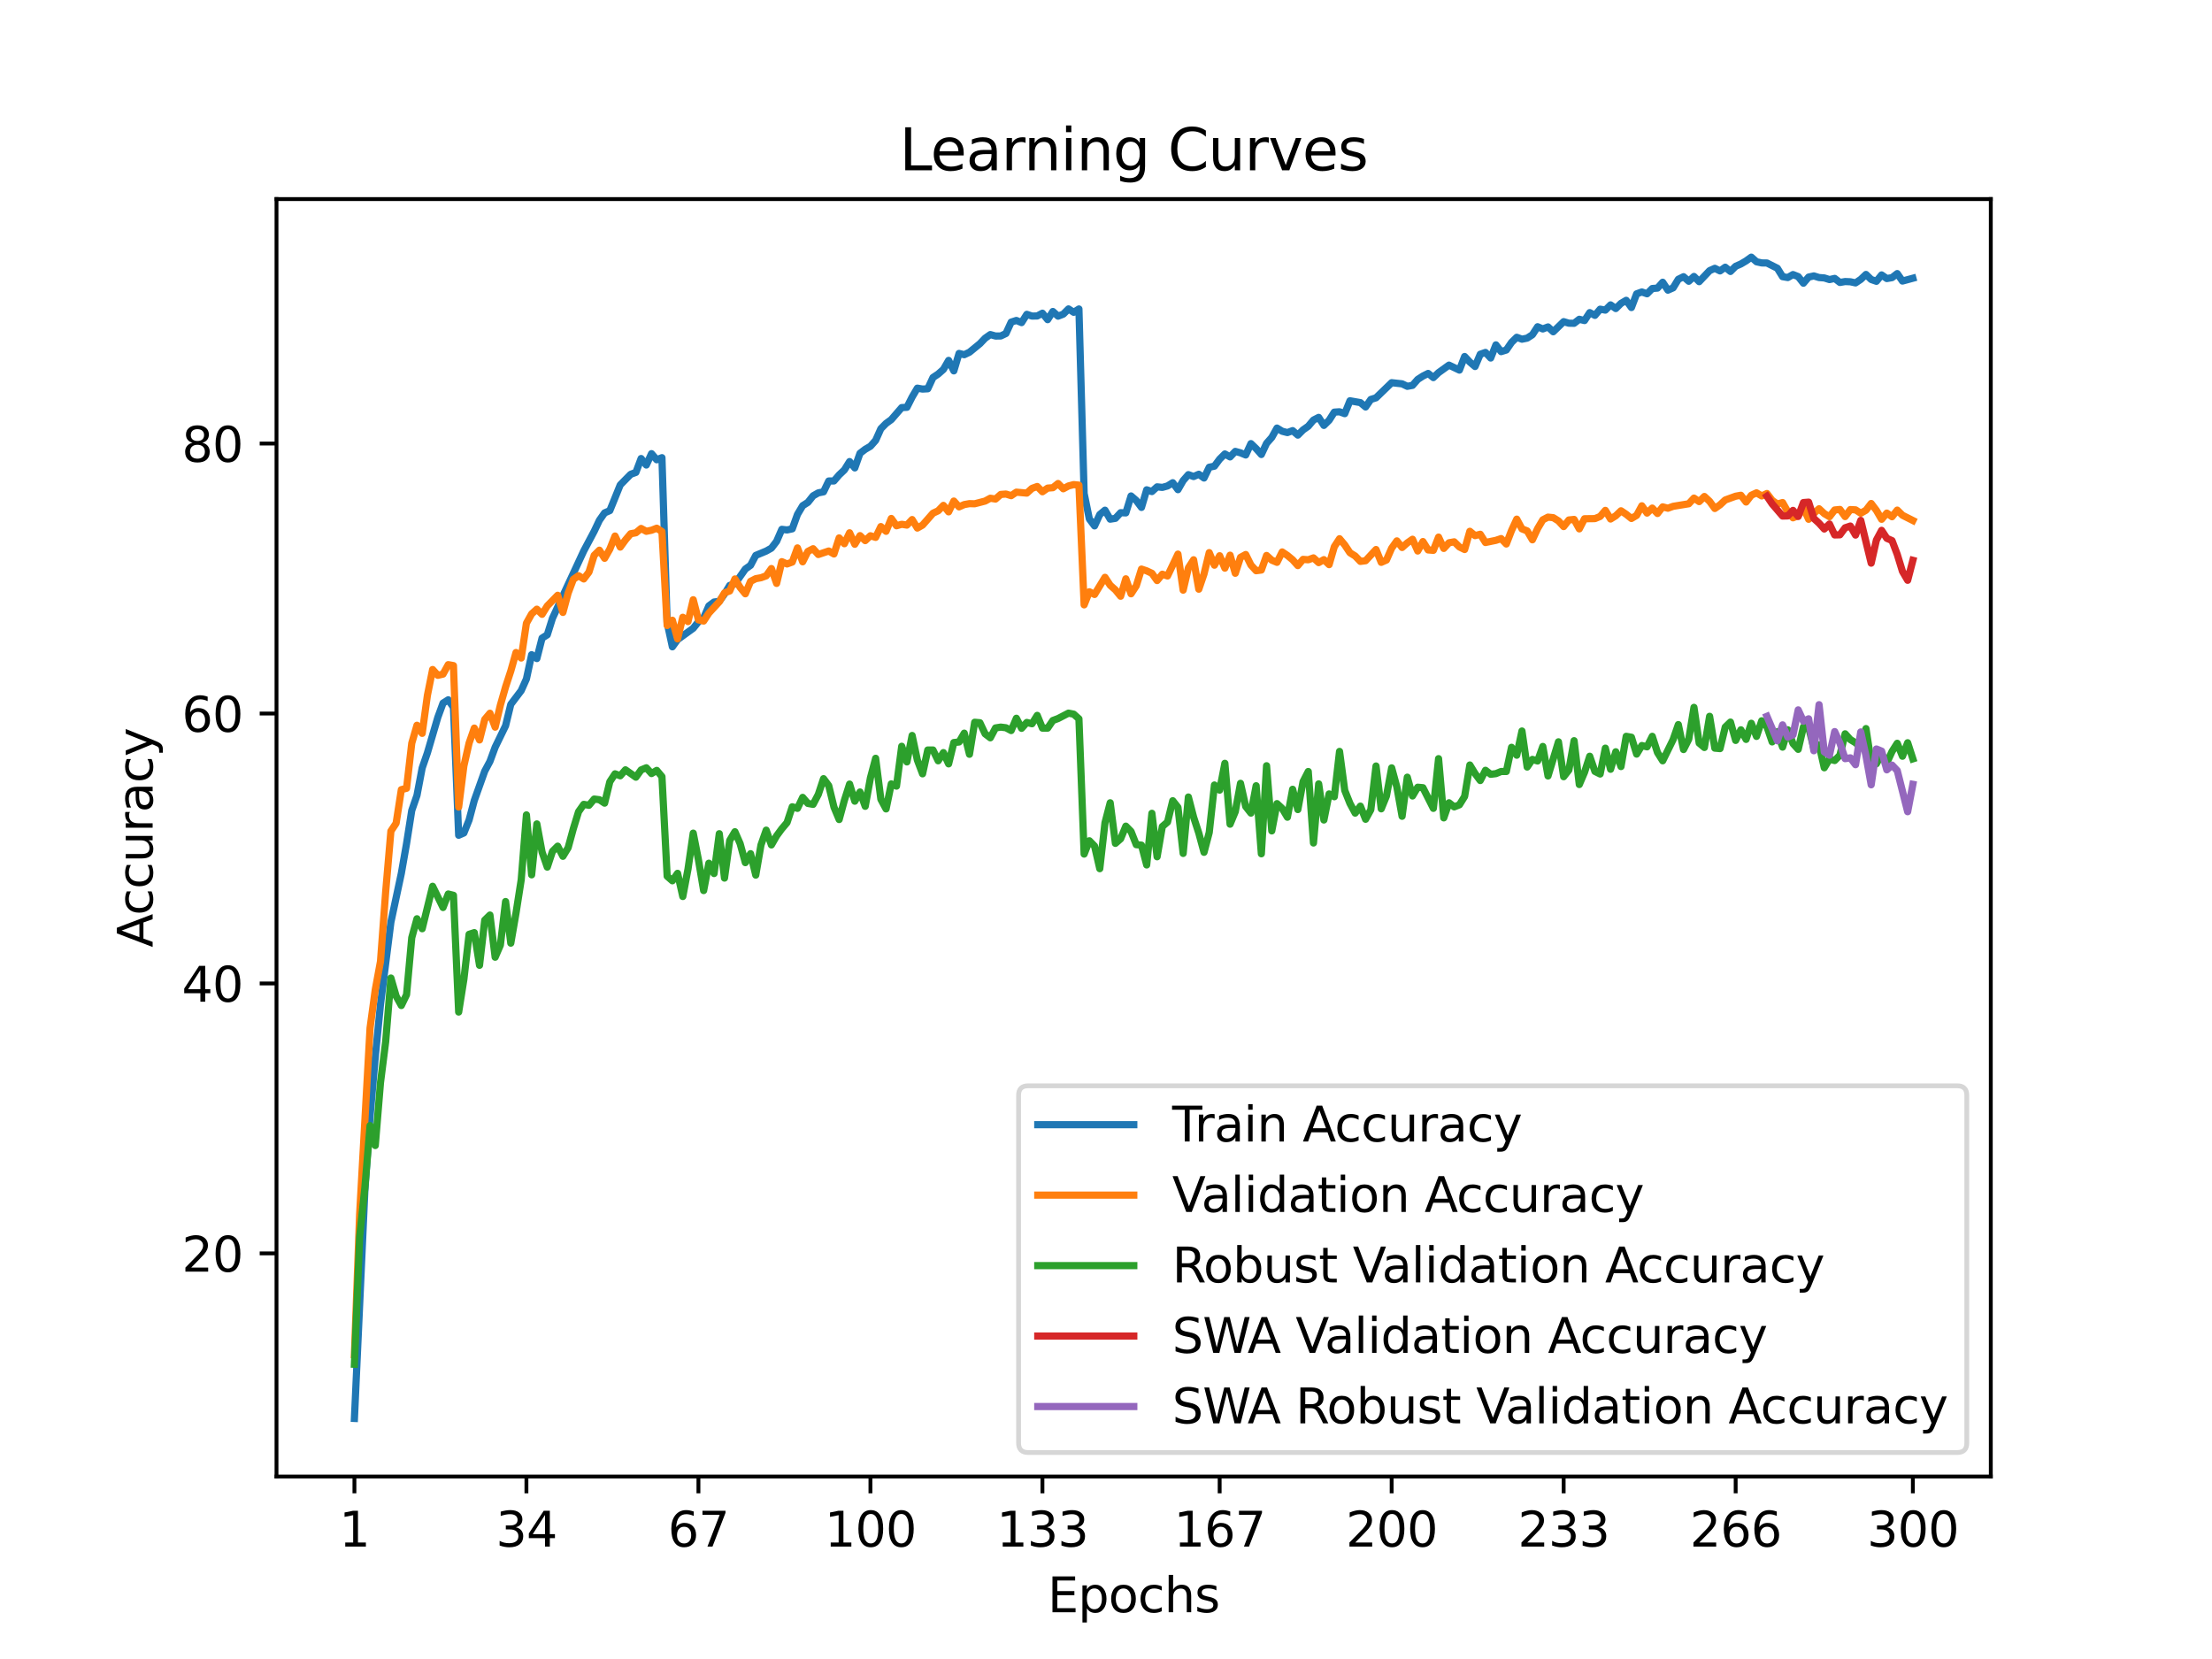 <?xml version="1.0" encoding="utf-8" standalone="no"?>
<!DOCTYPE svg PUBLIC "-//W3C//DTD SVG 1.1//EN"
  "http://www.w3.org/Graphics/SVG/1.1/DTD/svg11.dtd">
<svg xmlns:xlink="http://www.w3.org/1999/xlink" width="460.8pt" height="345.6pt" viewBox="0 0 460.8 345.6" xmlns="http://www.w3.org/2000/svg" version="1.1">
 <defs>
  <style type="text/css">*{stroke-linejoin: round; stroke-linecap: butt}</style>
 </defs>
 <g id="figure_1">
  <g id="patch_1">
   <path d="M 0 345.6 
L 460.8 345.6 
L 460.8 0 
L 0 0 
z
" style="fill: #ffffff"/>
  </g>
  <g id="axes_1">
   <g id="patch_2">
    <path d="M 57.6 307.584 
L 414.72 307.584 
L 414.72 41.472 
L 57.6 41.472 
z
" style="fill: #ffffff"/>
   </g>
   <g id="matplotlib.axis_1">
    <g id="xtick_1">
     <g id="line2d_1">
      <defs>
       <path id="me905432949" d="M 0 0 
L 0 3.5 
" style="stroke: #000000; stroke-width: 0.8"/>
      </defs>
      <g>
       <use xlink:href="#me905432949" x="73.833" y="307.584" style="stroke: #000000; stroke-width: 0.8"/>
      </g>
     </g>
     <g id="text_1">
      <!-- 1 -->
      <g transform="translate(70.651 322.182) scale(0.1 -0.1)">
       <defs>
        <path id="DejaVuSans-31" d="M 794 531 
L 1825 531 
L 1825 4091 
L 703 3866 
L 703 4441 
L 1819 4666 
L 2450 4666 
L 2450 531 
L 3481 531 
L 3481 0 
L 794 0 
L 794 531 
z
" transform="scale(0.016)"/>
       </defs>
       <use xlink:href="#DejaVuSans-31"/>
      </g>
     </g>
    </g>
    <g id="xtick_2">
     <g id="line2d_2">
      <g>
       <use xlink:href="#me905432949" x="109.664" y="307.584" style="stroke: #000000; stroke-width: 0.8"/>
      </g>
     </g>
     <g id="text_2">
      <!-- 34 -->
      <g transform="translate(103.302 322.182) scale(0.1 -0.1)">
       <defs>
        <path id="DejaVuSans-33" d="M 2597 2516 
Q 3050 2419 3304 2112 
Q 3559 1806 3559 1356 
Q 3559 666 3084 287 
Q 2609 -91 1734 -91 
Q 1441 -91 1130 -33 
Q 819 25 488 141 
L 488 750 
Q 750 597 1062 519 
Q 1375 441 1716 441 
Q 2309 441 2620 675 
Q 2931 909 2931 1356 
Q 2931 1769 2642 2001 
Q 2353 2234 1838 2234 
L 1294 2234 
L 1294 2753 
L 1863 2753 
Q 2328 2753 2575 2939 
Q 2822 3125 2822 3475 
Q 2822 3834 2567 4026 
Q 2313 4219 1838 4219 
Q 1578 4219 1281 4162 
Q 984 4106 628 3988 
L 628 4550 
Q 988 4650 1302 4700 
Q 1616 4750 1894 4750 
Q 2613 4750 3031 4423 
Q 3450 4097 3450 3541 
Q 3450 3153 3228 2886 
Q 3006 2619 2597 2516 
z
" transform="scale(0.016)"/>
        <path id="DejaVuSans-34" d="M 2419 4116 
L 825 1625 
L 2419 1625 
L 2419 4116 
z
M 2253 4666 
L 3047 4666 
L 3047 1625 
L 3713 1625 
L 3713 1100 
L 3047 1100 
L 3047 0 
L 2419 0 
L 2419 1100 
L 313 1100 
L 313 1709 
L 2253 4666 
z
" transform="scale(0.016)"/>
       </defs>
       <use xlink:href="#DejaVuSans-33"/>
       <use xlink:href="#DejaVuSans-34" x="63.623"/>
      </g>
     </g>
    </g>
    <g id="xtick_3">
     <g id="line2d_3">
      <g>
       <use xlink:href="#me905432949" x="145.496" y="307.584" style="stroke: #000000; stroke-width: 0.8"/>
      </g>
     </g>
     <g id="text_3">
      <!-- 67 -->
      <g transform="translate(139.133 322.182) scale(0.1 -0.1)">
       <defs>
        <path id="DejaVuSans-36" d="M 2113 2584 
Q 1688 2584 1439 2293 
Q 1191 2003 1191 1497 
Q 1191 994 1439 701 
Q 1688 409 2113 409 
Q 2538 409 2786 701 
Q 3034 994 3034 1497 
Q 3034 2003 2786 2293 
Q 2538 2584 2113 2584 
z
M 3366 4563 
L 3366 3988 
Q 3128 4100 2886 4159 
Q 2644 4219 2406 4219 
Q 1781 4219 1451 3797 
Q 1122 3375 1075 2522 
Q 1259 2794 1537 2939 
Q 1816 3084 2150 3084 
Q 2853 3084 3261 2657 
Q 3669 2231 3669 1497 
Q 3669 778 3244 343 
Q 2819 -91 2113 -91 
Q 1303 -91 875 529 
Q 447 1150 447 2328 
Q 447 3434 972 4092 
Q 1497 4750 2381 4750 
Q 2619 4750 2861 4703 
Q 3103 4656 3366 4563 
z
" transform="scale(0.016)"/>
        <path id="DejaVuSans-37" d="M 525 4666 
L 3525 4666 
L 3525 4397 
L 1831 0 
L 1172 0 
L 2766 4134 
L 525 4134 
L 525 4666 
z
" transform="scale(0.016)"/>
       </defs>
       <use xlink:href="#DejaVuSans-36"/>
       <use xlink:href="#DejaVuSans-37" x="63.623"/>
      </g>
     </g>
    </g>
    <g id="xtick_4">
     <g id="line2d_4">
      <g>
       <use xlink:href="#me905432949" x="181.327" y="307.584" style="stroke: #000000; stroke-width: 0.8"/>
      </g>
     </g>
     <g id="text_4">
      <!-- 100 -->
      <g transform="translate(171.783 322.182) scale(0.1 -0.1)">
       <defs>
        <path id="DejaVuSans-30" d="M 2034 4250 
Q 1547 4250 1301 3770 
Q 1056 3291 1056 2328 
Q 1056 1369 1301 889 
Q 1547 409 2034 409 
Q 2525 409 2770 889 
Q 3016 1369 3016 2328 
Q 3016 3291 2770 3770 
Q 2525 4250 2034 4250 
z
M 2034 4750 
Q 2819 4750 3233 4129 
Q 3647 3509 3647 2328 
Q 3647 1150 3233 529 
Q 2819 -91 2034 -91 
Q 1250 -91 836 529 
Q 422 1150 422 2328 
Q 422 3509 836 4129 
Q 1250 4750 2034 4750 
z
" transform="scale(0.016)"/>
       </defs>
       <use xlink:href="#DejaVuSans-31"/>
       <use xlink:href="#DejaVuSans-30" x="63.623"/>
       <use xlink:href="#DejaVuSans-30" x="127.246"/>
      </g>
     </g>
    </g>
    <g id="xtick_5">
     <g id="line2d_5">
      <g>
       <use xlink:href="#me905432949" x="217.158" y="307.584" style="stroke: #000000; stroke-width: 0.8"/>
      </g>
     </g>
     <g id="text_5">
      <!-- 133 -->
      <g transform="translate(207.615 322.182) scale(0.1 -0.1)">
       <use xlink:href="#DejaVuSans-31"/>
       <use xlink:href="#DejaVuSans-33" x="63.623"/>
       <use xlink:href="#DejaVuSans-33" x="127.246"/>
      </g>
     </g>
    </g>
    <g id="xtick_6">
     <g id="line2d_6">
      <g>
       <use xlink:href="#me905432949" x="254.076" y="307.584" style="stroke: #000000; stroke-width: 0.8"/>
      </g>
     </g>
     <g id="text_6">
      <!-- 167 -->
      <g transform="translate(244.532 322.182) scale(0.1 -0.1)">
       <use xlink:href="#DejaVuSans-31"/>
       <use xlink:href="#DejaVuSans-36" x="63.623"/>
       <use xlink:href="#DejaVuSans-37" x="127.246"/>
      </g>
     </g>
    </g>
    <g id="xtick_7">
     <g id="line2d_7">
      <g>
       <use xlink:href="#me905432949" x="289.907" y="307.584" style="stroke: #000000; stroke-width: 0.8"/>
      </g>
     </g>
     <g id="text_7">
      <!-- 200 -->
      <g transform="translate(280.363 322.182) scale(0.1 -0.1)">
       <defs>
        <path id="DejaVuSans-32" d="M 1228 531 
L 3431 531 
L 3431 0 
L 469 0 
L 469 531 
Q 828 903 1448 1529 
Q 2069 2156 2228 2338 
Q 2531 2678 2651 2914 
Q 2772 3150 2772 3378 
Q 2772 3750 2511 3984 
Q 2250 4219 1831 4219 
Q 1534 4219 1204 4116 
Q 875 4013 500 3803 
L 500 4441 
Q 881 4594 1212 4672 
Q 1544 4750 1819 4750 
Q 2544 4750 2975 4387 
Q 3406 4025 3406 3419 
Q 3406 3131 3298 2873 
Q 3191 2616 2906 2266 
Q 2828 2175 2409 1742 
Q 1991 1309 1228 531 
z
" transform="scale(0.016)"/>
       </defs>
       <use xlink:href="#DejaVuSans-32"/>
       <use xlink:href="#DejaVuSans-30" x="63.623"/>
       <use xlink:href="#DejaVuSans-30" x="127.246"/>
      </g>
     </g>
    </g>
    <g id="xtick_8">
     <g id="line2d_8">
      <g>
       <use xlink:href="#me905432949" x="325.739" y="307.584" style="stroke: #000000; stroke-width: 0.8"/>
      </g>
     </g>
     <g id="text_8">
      <!-- 233 -->
      <g transform="translate(316.195 322.182) scale(0.1 -0.1)">
       <use xlink:href="#DejaVuSans-32"/>
       <use xlink:href="#DejaVuSans-33" x="63.623"/>
       <use xlink:href="#DejaVuSans-33" x="127.246"/>
      </g>
     </g>
    </g>
    <g id="xtick_9">
     <g id="line2d_9">
      <g>
       <use xlink:href="#me905432949" x="361.57" y="307.584" style="stroke: #000000; stroke-width: 0.8"/>
      </g>
     </g>
     <g id="text_9">
      <!-- 266 -->
      <g transform="translate(352.026 322.182) scale(0.1 -0.1)">
       <use xlink:href="#DejaVuSans-32"/>
       <use xlink:href="#DejaVuSans-36" x="63.623"/>
       <use xlink:href="#DejaVuSans-36" x="127.246"/>
      </g>
     </g>
    </g>
    <g id="xtick_10">
     <g id="line2d_10">
      <g>
       <use xlink:href="#me905432949" x="398.487" y="307.584" style="stroke: #000000; stroke-width: 0.8"/>
      </g>
     </g>
     <g id="text_10">
      <!-- 300 -->
      <g transform="translate(388.944 322.182) scale(0.1 -0.1)">
       <use xlink:href="#DejaVuSans-33"/>
       <use xlink:href="#DejaVuSans-30" x="63.623"/>
       <use xlink:href="#DejaVuSans-30" x="127.246"/>
      </g>
     </g>
    </g>
    <g id="text_11">
     <!-- Epochs -->
     <g transform="translate(218.244 335.861) scale(0.1 -0.1)">
      <defs>
       <path id="DejaVuSans-45" d="M 628 4666 
L 3578 4666 
L 3578 4134 
L 1259 4134 
L 1259 2753 
L 3481 2753 
L 3481 2222 
L 1259 2222 
L 1259 531 
L 3634 531 
L 3634 0 
L 628 0 
L 628 4666 
z
" transform="scale(0.016)"/>
       <path id="DejaVuSans-70" d="M 1159 525 
L 1159 -1331 
L 581 -1331 
L 581 3500 
L 1159 3500 
L 1159 2969 
Q 1341 3281 1617 3432 
Q 1894 3584 2278 3584 
Q 2916 3584 3314 3078 
Q 3713 2572 3713 1747 
Q 3713 922 3314 415 
Q 2916 -91 2278 -91 
Q 1894 -91 1617 61 
Q 1341 213 1159 525 
z
M 3116 1747 
Q 3116 2381 2855 2742 
Q 2594 3103 2138 3103 
Q 1681 3103 1420 2742 
Q 1159 2381 1159 1747 
Q 1159 1113 1420 752 
Q 1681 391 2138 391 
Q 2594 391 2855 752 
Q 3116 1113 3116 1747 
z
" transform="scale(0.016)"/>
       <path id="DejaVuSans-6f" d="M 1959 3097 
Q 1497 3097 1228 2736 
Q 959 2375 959 1747 
Q 959 1119 1226 758 
Q 1494 397 1959 397 
Q 2419 397 2687 759 
Q 2956 1122 2956 1747 
Q 2956 2369 2687 2733 
Q 2419 3097 1959 3097 
z
M 1959 3584 
Q 2709 3584 3137 3096 
Q 3566 2609 3566 1747 
Q 3566 888 3137 398 
Q 2709 -91 1959 -91 
Q 1206 -91 779 398 
Q 353 888 353 1747 
Q 353 2609 779 3096 
Q 1206 3584 1959 3584 
z
" transform="scale(0.016)"/>
       <path id="DejaVuSans-63" d="M 3122 3366 
L 3122 2828 
Q 2878 2963 2633 3030 
Q 2388 3097 2138 3097 
Q 1578 3097 1268 2742 
Q 959 2388 959 1747 
Q 959 1106 1268 751 
Q 1578 397 2138 397 
Q 2388 397 2633 464 
Q 2878 531 3122 666 
L 3122 134 
Q 2881 22 2623 -34 
Q 2366 -91 2075 -91 
Q 1284 -91 818 406 
Q 353 903 353 1747 
Q 353 2603 823 3093 
Q 1294 3584 2113 3584 
Q 2378 3584 2631 3529 
Q 2884 3475 3122 3366 
z
" transform="scale(0.016)"/>
       <path id="DejaVuSans-68" d="M 3513 2113 
L 3513 0 
L 2938 0 
L 2938 2094 
Q 2938 2591 2744 2837 
Q 2550 3084 2163 3084 
Q 1697 3084 1428 2787 
Q 1159 2491 1159 1978 
L 1159 0 
L 581 0 
L 581 4863 
L 1159 4863 
L 1159 2956 
Q 1366 3272 1645 3428 
Q 1925 3584 2291 3584 
Q 2894 3584 3203 3211 
Q 3513 2838 3513 2113 
z
" transform="scale(0.016)"/>
       <path id="DejaVuSans-73" d="M 2834 3397 
L 2834 2853 
Q 2591 2978 2328 3040 
Q 2066 3103 1784 3103 
Q 1356 3103 1142 2972 
Q 928 2841 928 2578 
Q 928 2378 1081 2264 
Q 1234 2150 1697 2047 
L 1894 2003 
Q 2506 1872 2764 1633 
Q 3022 1394 3022 966 
Q 3022 478 2636 193 
Q 2250 -91 1575 -91 
Q 1294 -91 989 -36 
Q 684 19 347 128 
L 347 722 
Q 666 556 975 473 
Q 1284 391 1588 391 
Q 1994 391 2212 530 
Q 2431 669 2431 922 
Q 2431 1156 2273 1281 
Q 2116 1406 1581 1522 
L 1381 1569 
Q 847 1681 609 1914 
Q 372 2147 372 2553 
Q 372 3047 722 3315 
Q 1072 3584 1716 3584 
Q 2034 3584 2315 3537 
Q 2597 3491 2834 3397 
z
" transform="scale(0.016)"/>
      </defs>
      <use xlink:href="#DejaVuSans-45"/>
      <use xlink:href="#DejaVuSans-70" x="63.184"/>
      <use xlink:href="#DejaVuSans-6f" x="126.66"/>
      <use xlink:href="#DejaVuSans-63" x="187.842"/>
      <use xlink:href="#DejaVuSans-68" x="242.822"/>
      <use xlink:href="#DejaVuSans-73" x="306.201"/>
     </g>
    </g>
   </g>
   <g id="matplotlib.axis_2">
    <g id="ytick_1">
     <g id="line2d_11">
      <defs>
       <path id="m1c15158e5b" d="M 0 0 
L -3.5 0 
" style="stroke: #000000; stroke-width: 0.8"/>
      </defs>
      <g>
       <use xlink:href="#m1c15158e5b" x="57.6" y="261.106" style="stroke: #000000; stroke-width: 0.8"/>
      </g>
     </g>
     <g id="text_12">
      <!-- 20 -->
      <g transform="translate(37.875 264.906) scale(0.1 -0.1)">
       <use xlink:href="#DejaVuSans-32"/>
       <use xlink:href="#DejaVuSans-30" x="63.623"/>
      </g>
     </g>
    </g>
    <g id="ytick_2">
     <g id="line2d_12">
      <g>
       <use xlink:href="#m1c15158e5b" x="57.6" y="204.872" style="stroke: #000000; stroke-width: 0.8"/>
      </g>
     </g>
     <g id="text_13">
      <!-- 40 -->
      <g transform="translate(37.875 208.671) scale(0.1 -0.1)">
       <use xlink:href="#DejaVuSans-34"/>
       <use xlink:href="#DejaVuSans-30" x="63.623"/>
      </g>
     </g>
    </g>
    <g id="ytick_3">
     <g id="line2d_13">
      <g>
       <use xlink:href="#m1c15158e5b" x="57.6" y="148.638" style="stroke: #000000; stroke-width: 0.8"/>
      </g>
     </g>
     <g id="text_14">
      <!-- 60 -->
      <g transform="translate(37.875 152.437) scale(0.1 -0.1)">
       <use xlink:href="#DejaVuSans-36"/>
       <use xlink:href="#DejaVuSans-30" x="63.623"/>
      </g>
     </g>
    </g>
    <g id="ytick_4">
     <g id="line2d_14">
      <g>
       <use xlink:href="#m1c15158e5b" x="57.6" y="92.403" style="stroke: #000000; stroke-width: 0.8"/>
      </g>
     </g>
     <g id="text_15">
      <!-- 80 -->
      <g transform="translate(37.875 96.203) scale(0.1 -0.1)">
       <defs>
        <path id="DejaVuSans-38" d="M 2034 2216 
Q 1584 2216 1326 1975 
Q 1069 1734 1069 1313 
Q 1069 891 1326 650 
Q 1584 409 2034 409 
Q 2484 409 2743 651 
Q 3003 894 3003 1313 
Q 3003 1734 2745 1975 
Q 2488 2216 2034 2216 
z
M 1403 2484 
Q 997 2584 770 2862 
Q 544 3141 544 3541 
Q 544 4100 942 4425 
Q 1341 4750 2034 4750 
Q 2731 4750 3128 4425 
Q 3525 4100 3525 3541 
Q 3525 3141 3298 2862 
Q 3072 2584 2669 2484 
Q 3125 2378 3379 2068 
Q 3634 1759 3634 1313 
Q 3634 634 3220 271 
Q 2806 -91 2034 -91 
Q 1263 -91 848 271 
Q 434 634 434 1313 
Q 434 1759 690 2068 
Q 947 2378 1403 2484 
z
M 1172 3481 
Q 1172 3119 1398 2916 
Q 1625 2713 2034 2713 
Q 2441 2713 2670 2916 
Q 2900 3119 2900 3481 
Q 2900 3844 2670 4047 
Q 2441 4250 2034 4250 
Q 1625 4250 1398 4047 
Q 1172 3844 1172 3481 
z
" transform="scale(0.016)"/>
       </defs>
       <use xlink:href="#DejaVuSans-38"/>
       <use xlink:href="#DejaVuSans-30" x="63.623"/>
      </g>
     </g>
    </g>
    <g id="text_16">
     <!-- Accuracy -->
     <g transform="translate(31.795 197.356) rotate(-90) scale(0.1 -0.1)">
      <defs>
       <path id="DejaVuSans-41" d="M 2188 4044 
L 1331 1722 
L 3047 1722 
L 2188 4044 
z
M 1831 4666 
L 2547 4666 
L 4325 0 
L 3669 0 
L 3244 1197 
L 1141 1197 
L 716 0 
L 50 0 
L 1831 4666 
z
" transform="scale(0.016)"/>
       <path id="DejaVuSans-75" d="M 544 1381 
L 544 3500 
L 1119 3500 
L 1119 1403 
Q 1119 906 1312 657 
Q 1506 409 1894 409 
Q 2359 409 2629 706 
Q 2900 1003 2900 1516 
L 2900 3500 
L 3475 3500 
L 3475 0 
L 2900 0 
L 2900 538 
Q 2691 219 2414 64 
Q 2138 -91 1772 -91 
Q 1169 -91 856 284 
Q 544 659 544 1381 
z
M 1991 3584 
L 1991 3584 
z
" transform="scale(0.016)"/>
       <path id="DejaVuSans-72" d="M 2631 2963 
Q 2534 3019 2420 3045 
Q 2306 3072 2169 3072 
Q 1681 3072 1420 2755 
Q 1159 2438 1159 1844 
L 1159 0 
L 581 0 
L 581 3500 
L 1159 3500 
L 1159 2956 
Q 1341 3275 1631 3429 
Q 1922 3584 2338 3584 
Q 2397 3584 2469 3576 
Q 2541 3569 2628 3553 
L 2631 2963 
z
" transform="scale(0.016)"/>
       <path id="DejaVuSans-61" d="M 2194 1759 
Q 1497 1759 1228 1600 
Q 959 1441 959 1056 
Q 959 750 1161 570 
Q 1363 391 1709 391 
Q 2188 391 2477 730 
Q 2766 1069 2766 1631 
L 2766 1759 
L 2194 1759 
z
M 3341 1997 
L 3341 0 
L 2766 0 
L 2766 531 
Q 2569 213 2275 61 
Q 1981 -91 1556 -91 
Q 1019 -91 701 211 
Q 384 513 384 1019 
Q 384 1609 779 1909 
Q 1175 2209 1959 2209 
L 2766 2209 
L 2766 2266 
Q 2766 2663 2505 2880 
Q 2244 3097 1772 3097 
Q 1472 3097 1187 3025 
Q 903 2953 641 2809 
L 641 3341 
Q 956 3463 1253 3523 
Q 1550 3584 1831 3584 
Q 2591 3584 2966 3190 
Q 3341 2797 3341 1997 
z
" transform="scale(0.016)"/>
       <path id="DejaVuSans-79" d="M 2059 -325 
Q 1816 -950 1584 -1140 
Q 1353 -1331 966 -1331 
L 506 -1331 
L 506 -850 
L 844 -850 
Q 1081 -850 1212 -737 
Q 1344 -625 1503 -206 
L 1606 56 
L 191 3500 
L 800 3500 
L 1894 763 
L 2988 3500 
L 3597 3500 
L 2059 -325 
z
" transform="scale(0.016)"/>
      </defs>
      <use xlink:href="#DejaVuSans-41"/>
      <use xlink:href="#DejaVuSans-63" x="66.658"/>
      <use xlink:href="#DejaVuSans-63" x="121.639"/>
      <use xlink:href="#DejaVuSans-75" x="176.619"/>
      <use xlink:href="#DejaVuSans-72" x="239.998"/>
      <use xlink:href="#DejaVuSans-61" x="281.111"/>
      <use xlink:href="#DejaVuSans-63" x="342.391"/>
      <use xlink:href="#DejaVuSans-79" x="397.371"/>
     </g>
    </g>
   </g>
   <g id="line2d_15">
    <path d="M 73.833 295.488 
L 76.004 248.082 
L 77.09 232.562 
L 78.176 220.207 
L 79.262 209.23 
L 81.433 192.096 
L 83.605 181.934 
L 84.691 175.737 
L 85.777 168.831 
L 86.862 165.699 
L 87.948 159.98 
L 89.034 156.837 
L 91.206 149.436 
L 92.291 146.473 
L 93.377 145.781 
L 94.463 147.344 
L 95.549 173.999 
L 96.635 173.521 
L 97.72 170.817 
L 98.806 166.74 
L 100.978 160.644 
L 102.064 158.614 
L 103.149 155.661 
L 105.321 151.185 
L 106.407 146.726 
L 108.578 143.863 
L 109.664 141.434 
L 110.75 136.384 
L 111.836 137.188 
L 112.922 132.926 
L 114.007 132.245 
L 115.093 128.787 
L 121.608 114.762 
L 123.78 110.674 
L 124.865 108.385 
L 125.951 106.844 
L 127.037 106.372 
L 129.209 101.013 
L 131.38 98.809 
L 132.466 98.409 
L 133.552 95.519 
L 134.638 96.874 
L 135.723 94.507 
L 136.809 95.777 
L 137.895 95.344 
L 138.981 129.726 
L 140.067 134.742 
L 141.152 133.241 
L 144.41 130.879 
L 145.496 129.524 
L 146.581 128.72 
L 147.667 126.217 
L 148.753 125.413 
L 149.839 125.267 
L 150.925 123.743 
L 152.01 121.955 
L 153.096 121.634 
L 155.268 118.541 
L 156.354 117.765 
L 157.439 115.701 
L 159.611 114.796 
L 160.697 114.189 
L 161.783 112.766 
L 162.868 110.269 
L 163.954 110.398 
L 165.04 110.168 
L 166.126 107.165 
L 167.212 105.343 
L 168.297 104.657 
L 169.383 103.29 
L 170.469 102.672 
L 171.555 102.458 
L 172.641 100.203 
L 173.726 100.192 
L 174.812 98.927 
L 175.898 97.898 
L 176.984 96.154 
L 178.07 97.476 
L 179.155 94.428 
L 180.241 93.596 
L 181.327 92.966 
L 182.413 91.74 
L 183.499 89.305 
L 184.584 88.208 
L 185.67 87.415 
L 187.842 84.907 
L 188.928 84.851 
L 190.013 82.709 
L 191.099 80.859 
L 192.185 81.05 
L 193.271 80.988 
L 194.357 78.643 
L 195.442 77.917 
L 196.528 76.956 
L 197.614 75.078 
L 198.7 77.26 
L 199.786 73.627 
L 200.871 73.891 
L 201.957 73.374 
L 204.129 71.597 
L 205.215 70.461 
L 206.3 69.696 
L 207.386 70 
L 208.472 69.994 
L 209.558 69.471 
L 210.644 67.104 
L 211.729 66.755 
L 212.815 67.205 
L 213.901 65.484 
L 214.987 65.844 
L 216.073 65.821 
L 217.158 65.248 
L 218.244 66.592 
L 219.33 64.888 
L 220.416 65.861 
L 221.502 65.445 
L 222.587 64.354 
L 223.673 65.057 
L 224.759 64.365 
L 225.845 102.801 
L 226.931 108.11 
L 228.016 109.555 
L 229.102 107.187 
L 230.188 106.282 
L 231.274 108.155 
L 232.36 107.98 
L 233.445 106.805 
L 234.531 106.844 
L 235.617 103.318 
L 236.703 104.258 
L 237.789 105.703 
L 238.875 102.036 
L 239.96 102.402 
L 241.046 101.418 
L 242.132 101.536 
L 243.218 101.232 
L 244.304 100.557 
L 245.389 102.008 
L 246.475 100.113 
L 247.561 98.876 
L 248.647 99.27 
L 249.733 98.797 
L 250.818 99.579 
L 251.904 97.335 
L 252.99 97.11 
L 254.076 95.643 
L 255.162 94.568 
L 256.247 95.181 
L 257.333 94.034 
L 258.419 94.332 
L 259.505 94.777 
L 260.591 92.415 
L 261.676 93.455 
L 262.762 94.681 
L 263.848 92.358 
L 264.934 91.127 
L 266.02 89.176 
L 267.105 89.839 
L 268.191 90.115 
L 269.277 89.71 
L 270.363 90.643 
L 271.449 89.558 
L 272.534 88.793 
L 273.62 87.505 
L 274.706 86.949 
L 275.792 88.619 
L 276.878 87.556 
L 277.963 85.852 
L 279.049 85.779 
L 280.135 86.173 
L 281.221 83.49 
L 283.392 83.873 
L 284.478 84.778 
L 285.564 83.209 
L 286.65 82.872 
L 289.907 79.723 
L 292.079 79.959 
L 293.165 80.476 
L 294.25 80.279 
L 295.336 79.042 
L 296.422 78.339 
L 297.508 77.794 
L 298.594 78.66 
L 299.679 77.625 
L 301.851 76.062 
L 304.023 77.096 
L 305.108 74.268 
L 306.194 75.426 
L 307.28 76.349 
L 308.366 73.795 
L 309.452 73.419 
L 310.537 74.583 
L 311.623 71.844 
L 312.709 73.25 
L 313.795 72.913 
L 314.881 71.327 
L 315.966 70.264 
L 317.052 70.658 
L 318.138 70.438 
L 319.224 69.735 
L 320.31 68.065 
L 321.395 68.526 
L 322.481 68.105 
L 323.567 69.111 
L 325.739 67.008 
L 326.824 67.329 
L 327.91 67.351 
L 328.996 66.513 
L 330.082 66.777 
L 331.168 65.124 
L 332.253 65.698 
L 333.339 64.41 
L 334.425 64.601 
L 335.511 63.516 
L 336.597 64.275 
L 337.682 63.201 
L 338.768 62.565 
L 339.854 64.067 
L 340.94 61.21 
L 342.026 60.822 
L 343.111 61.199 
L 344.197 60.102 
L 345.283 60.018 
L 346.369 58.798 
L 347.455 60.445 
L 348.54 59.967 
L 349.626 58.179 
L 350.712 57.645 
L 351.798 58.59 
L 352.884 57.589 
L 353.969 58.674 
L 356.141 56.38 
L 357.227 55.896 
L 358.313 56.436 
L 359.398 55.666 
L 360.484 56.548 
L 361.57 55.469 
L 362.656 54.991 
L 363.742 54.35 
L 364.827 53.568 
L 365.913 54.53 
L 366.999 54.771 
L 368.085 54.788 
L 370.256 55.879 
L 371.342 57.634 
L 372.428 57.819 
L 373.514 57.195 
L 374.6 57.622 
L 375.685 58.995 
L 376.771 57.718 
L 377.857 57.482 
L 378.943 57.819 
L 380.029 57.898 
L 381.114 58.241 
L 382.2 57.999 
L 383.286 58.843 
L 384.372 58.652 
L 385.458 58.697 
L 386.543 58.933 
L 387.629 58.202 
L 388.715 57.173 
L 389.801 58.224 
L 390.887 58.601 
L 391.972 57.274 
L 393.058 58.027 
L 394.144 57.836 
L 395.23 56.993 
L 396.316 58.55 
L 398.487 57.96 
L 398.487 57.96 
" clip-path="url(#pc218b0c0ab)" style="fill: none; stroke: #1f77b4; stroke-width: 1.5; stroke-linecap: square"/>
   </g>
   <g id="line2d_16">
    <path d="M 73.833 282.222 
L 74.919 252.98 
L 77.09 214.151 
L 78.176 206.165 
L 79.262 200.289 
L 80.348 185.724 
L 81.433 173.128 
L 82.519 171.497 
L 83.605 164.496 
L 84.691 164.215 
L 85.777 154.823 
L 86.862 151.084 
L 87.948 152.771 
L 89.034 144.87 
L 90.12 139.472 
L 91.206 140.681 
L 92.291 140.428 
L 93.377 138.459 
L 94.463 138.656 
L 95.549 168.123 
L 96.635 159.547 
L 97.72 154.795 
L 98.806 151.674 
L 99.892 154.149 
L 100.978 149.875 
L 102.064 148.581 
L 103.149 151.478 
L 104.235 146.894 
L 105.321 143.099 
L 106.407 139.781 
L 107.493 135.929 
L 108.578 137.082 
L 109.664 129.827 
L 110.75 127.887 
L 111.836 126.903 
L 112.922 127.972 
L 114.007 126.228 
L 116.179 124.007 
L 117.265 127.578 
L 118.351 123.557 
L 119.436 120.689 
L 120.522 119.93 
L 121.608 120.605 
L 122.694 119.171 
L 123.78 115.684 
L 124.865 114.616 
L 125.951 116.303 
L 127.037 114.391 
L 128.123 111.664 
L 129.209 113.969 
L 130.294 112.479 
L 131.38 111.186 
L 132.466 110.989 
L 133.552 110.089 
L 134.638 110.68 
L 135.723 110.455 
L 136.809 110.033 
L 137.895 110.736 
L 138.981 130.305 
L 140.067 129.209 
L 141.152 133.089 
L 142.238 128.59 
L 143.324 129.49 
L 144.41 124.935 
L 145.496 129.124 
L 146.581 129.377 
L 147.667 127.719 
L 149.839 125.357 
L 150.925 123.501 
L 152.01 123.107 
L 153.096 120.605 
L 154.182 122.376 
L 155.268 123.698 
L 156.354 121.111 
L 157.439 120.549 
L 158.525 120.352 
L 159.611 119.958 
L 160.697 118.44 
L 161.783 121.533 
L 162.868 117.006 
L 163.954 117.484 
L 165.04 117.09 
L 166.126 114.138 
L 167.212 117.034 
L 168.297 114.869 
L 169.383 114.307 
L 170.469 115.516 
L 172.641 114.785 
L 173.726 115.403 
L 174.812 112.057 
L 175.898 113.266 
L 176.984 110.989 
L 178.07 113.379 
L 179.155 111.579 
L 180.241 112.62 
L 181.327 111.607 
L 182.413 111.945 
L 183.499 109.695 
L 184.584 110.68 
L 185.67 108.008 
L 186.756 109.527 
L 187.842 109.217 
L 188.928 109.386 
L 190.013 108.233 
L 191.099 110.005 
L 192.185 109.386 
L 194.357 106.912 
L 195.442 106.406 
L 196.528 105.281 
L 197.614 106.631 
L 198.7 104.381 
L 199.786 105.59 
L 200.871 105.112 
L 201.957 104.916 
L 203.043 104.944 
L 205.215 104.381 
L 206.3 103.791 
L 207.386 103.96 
L 208.472 103.004 
L 209.558 102.919 
L 210.644 103.257 
L 211.729 102.526 
L 213.901 102.722 
L 214.987 101.738 
L 216.073 101.345 
L 217.158 102.441 
L 218.244 101.682 
L 219.33 101.598 
L 220.416 100.726 
L 221.502 101.823 
L 222.587 101.232 
L 223.673 100.951 
L 224.759 101.063 
L 225.845 126.003 
L 226.931 123.276 
L 228.016 123.838 
L 230.188 120.268 
L 231.274 121.926 
L 232.36 122.882 
L 233.445 124.204 
L 234.531 120.577 
L 235.617 123.698 
L 236.703 122.039 
L 237.789 118.552 
L 238.875 118.918 
L 239.96 119.424 
L 241.046 120.942 
L 242.132 119.621 
L 243.218 119.986 
L 245.389 115.431 
L 246.475 122.939 
L 247.561 118.299 
L 248.647 116.612 
L 249.733 122.742 
L 250.818 119.565 
L 251.904 115.122 
L 252.99 117.737 
L 254.076 115.769 
L 255.162 118.356 
L 256.247 115.656 
L 257.333 119.424 
L 258.419 116.106 
L 259.505 115.516 
L 260.591 117.709 
L 261.676 118.89 
L 262.762 118.749 
L 263.848 115.713 
L 264.934 116.697 
L 266.02 117.147 
L 267.105 114.981 
L 268.191 115.713 
L 269.277 116.612 
L 270.363 117.821 
L 271.449 116.528 
L 272.534 116.612 
L 273.62 116.219 
L 274.706 117.203 
L 275.792 116.584 
L 276.878 117.625 
L 277.963 113.885 
L 279.049 112.226 
L 280.135 113.519 
L 281.221 115.15 
L 282.307 115.825 
L 283.392 116.95 
L 284.478 116.809 
L 286.65 114.475 
L 287.736 117.147 
L 288.821 116.669 
L 289.907 114.194 
L 290.993 112.676 
L 292.079 114.054 
L 293.165 113.098 
L 294.25 112.338 
L 295.336 114.785 
L 296.422 112.816 
L 297.508 114.56 
L 298.594 114.644 
L 299.679 111.889 
L 300.765 114.25 
L 301.851 113.07 
L 302.937 112.873 
L 304.023 113.941 
L 305.108 114.475 
L 306.194 110.68 
L 307.28 111.579 
L 308.366 111.298 
L 309.452 113.013 
L 311.623 112.563 
L 312.709 112.198 
L 313.795 113.323 
L 314.881 110.511 
L 315.966 108.149 
L 317.052 110.173 
L 318.138 110.595 
L 319.224 112.451 
L 320.31 110.117 
L 321.395 108.29 
L 322.481 107.727 
L 323.567 107.84 
L 324.653 108.515 
L 325.739 109.695 
L 326.824 108.318 
L 327.91 108.205 
L 328.996 110.173 
L 330.082 108.065 
L 332.253 108.037 
L 333.339 107.587 
L 334.425 106.321 
L 335.511 108.121 
L 336.597 107.446 
L 337.682 106.406 
L 338.768 107.137 
L 339.854 108.008 
L 340.94 107.362 
L 342.026 105.365 
L 343.111 106.884 
L 344.197 105.843 
L 345.283 106.968 
L 346.369 105.59 
L 347.455 105.872 
L 348.54 105.478 
L 351.798 104.944 
L 352.884 103.763 
L 353.969 104.494 
L 355.055 103.425 
L 356.141 104.438 
L 357.227 105.928 
L 358.313 105.169 
L 359.398 104.156 
L 361.57 103.369 
L 362.656 103.172 
L 363.742 104.578 
L 364.827 103.172 
L 365.913 102.666 
L 366.999 103.313 
L 368.085 102.807 
L 369.171 104.241 
L 370.256 105 
L 371.342 104.691 
L 372.428 106.603 
L 373.514 107.868 
L 374.6 107.418 
L 375.685 105.815 
L 376.771 108.177 
L 377.857 106.94 
L 378.943 105.984 
L 380.029 106.996 
L 381.114 107.643 
L 382.2 106.237 
L 383.286 106.125 
L 384.372 107.615 
L 385.458 106.153 
L 386.543 106.209 
L 387.629 106.912 
L 388.715 106.293 
L 389.801 104.887 
L 390.887 106.321 
L 391.972 108.177 
L 393.058 106.884 
L 394.144 107.643 
L 395.23 106.265 
L 396.316 107.334 
L 398.487 108.43 
L 398.487 108.43 
" clip-path="url(#pc218b0c0ab)" style="fill: none; stroke: #ff7f0e; stroke-width: 1.5; stroke-linecap: square"/>
   </g>
   <g id="line2d_17">
    <path d="M 73.833 284.201 
L 74.919 257.635 
L 76.004 247.455 
L 77.09 234.482 
L 78.176 238.632 
L 79.262 225.543 
L 80.348 216.953 
L 81.433 203.747 
L 82.519 207.509 
L 83.605 209.468 
L 84.691 207.218 
L 85.777 195.332 
L 86.862 191.395 
L 87.948 193.47 
L 90.12 184.628 
L 92.291 189.049 
L 93.377 186.237 
L 94.463 186.509 
L 95.549 210.825 
L 96.635 203.999 
L 97.72 194.634 
L 98.806 194.284 
L 99.892 201.091 
L 100.978 191.686 
L 102.064 190.62 
L 103.149 199.404 
L 104.235 196.883 
L 105.321 187.808 
L 106.407 196.476 
L 107.493 190.212 
L 108.578 183.27 
L 109.664 169.755 
L 110.75 182.243 
L 111.836 171.636 
L 112.922 177.492 
L 114.007 180.633 
L 115.093 177.356 
L 116.179 176.27 
L 117.265 178.384 
L 118.351 176.6 
L 119.436 172.625 
L 120.522 169.095 
L 121.608 167.563 
L 122.694 167.757 
L 123.78 166.458 
L 124.865 166.594 
L 125.951 167.311 
L 127.037 162.851 
L 128.123 161.203 
L 129.209 161.61 
L 130.294 160.369 
L 132.466 161.901 
L 133.552 160.389 
L 134.638 159.943 
L 135.723 161.145 
L 136.809 160.486 
L 137.895 161.785 
L 138.981 182.533 
L 140.067 183.484 
L 141.152 181.932 
L 142.238 186.761 
L 143.324 181.04 
L 144.41 173.555 
L 145.496 179.101 
L 146.581 185.52 
L 147.667 179.819 
L 148.753 181.971 
L 149.839 173.672 
L 150.925 182.921 
L 152.01 175.087 
L 153.096 173.264 
L 154.182 175.747 
L 155.268 179.702 
L 156.354 177.841 
L 157.439 182.301 
L 158.525 176.018 
L 159.611 172.935 
L 160.697 176.018 
L 161.783 174.118 
L 162.868 172.644 
L 163.954 171.364 
L 165.04 168.068 
L 166.126 168.397 
L 167.212 166.109 
L 168.297 167.37 
L 169.383 167.563 
L 170.469 165.489 
L 171.555 162.212 
L 172.641 163.666 
L 173.726 168.126 
L 174.812 170.724 
L 175.898 166.73 
L 176.984 163.336 
L 178.07 166.904 
L 179.155 164.984 
L 180.241 167.971 
L 181.327 162.037 
L 182.413 157.965 
L 183.499 166.497 
L 184.584 168.514 
L 185.67 163.297 
L 186.756 163.763 
L 187.842 155.463 
L 188.928 158.721 
L 190.013 153.214 
L 191.099 158.333 
L 192.185 161.203 
L 193.271 156.239 
L 194.357 156.239 
L 195.442 158.488 
L 196.528 156.782 
L 197.614 159.128 
L 198.7 154.688 
L 199.786 154.571 
L 200.871 152.729 
L 201.957 157.131 
L 203.043 150.46 
L 204.129 150.557 
L 205.215 152.865 
L 206.3 153.699 
L 207.386 151.643 
L 208.472 151.469 
L 209.558 151.605 
L 210.644 152.186 
L 211.729 149.627 
L 212.815 151.721 
L 213.901 150.499 
L 214.987 150.771 
L 216.073 149.026 
L 217.158 151.682 
L 218.244 151.682 
L 219.33 150.092 
L 220.416 149.685 
L 222.587 148.56 
L 223.673 148.773 
L 224.759 149.743 
L 225.845 177.918 
L 226.931 175.145 
L 228.016 176.251 
L 229.102 180.963 
L 230.188 171.403 
L 231.274 167.234 
L 232.36 175.688 
L 233.445 174.738 
L 234.531 172.101 
L 235.617 173.206 
L 236.703 175.96 
L 237.789 176.057 
L 238.875 180.187 
L 239.96 169.425 
L 241.046 178.481 
L 242.132 172.179 
L 243.218 171.248 
L 244.304 166.807 
L 245.389 168.184 
L 246.475 177.783 
L 247.561 166.032 
L 248.647 170.22 
L 249.733 173.555 
L 250.818 177.55 
L 251.904 173.42 
L 252.99 163.53 
L 254.076 164.597 
L 255.162 159.012 
L 256.247 171.694 
L 257.333 169.076 
L 258.419 163.181 
L 259.505 168.009 
L 260.591 169.386 
L 261.676 163.685 
L 262.762 177.86 
L 263.848 159.516 
L 264.934 173.09 
L 266.02 167.408 
L 267.105 168.417 
L 268.191 170.239 
L 269.277 164.422 
L 270.363 168.649 
L 271.449 162.832 
L 272.534 160.718 
L 273.62 175.611 
L 274.706 163.297 
L 275.792 170.821 
L 276.878 165.392 
L 277.963 165.973 
L 279.049 156.53 
L 280.135 164.655 
L 281.221 167.37 
L 282.307 169.386 
L 283.392 167.932 
L 284.478 170.666 
L 285.564 168.688 
L 286.65 159.574 
L 287.736 168.494 
L 288.821 165.818 
L 289.907 159.962 
L 290.993 163.957 
L 292.079 170.046 
L 293.165 161.901 
L 294.25 165.818 
L 295.336 163.996 
L 296.422 164.092 
L 298.594 168.397 
L 299.679 158.042 
L 300.765 170.375 
L 301.851 167.234 
L 302.937 168.087 
L 304.023 167.66 
L 305.108 165.915 
L 306.194 159.361 
L 307.28 161.145 
L 308.366 162.599 
L 309.452 160.466 
L 310.537 161.3 
L 311.623 161.164 
L 312.709 160.718 
L 313.795 160.718 
L 314.881 155.677 
L 315.966 157.325 
L 317.052 152.283 
L 318.138 159.788 
L 319.224 158.198 
L 320.31 158.527 
L 321.395 155.502 
L 322.481 161.649 
L 324.653 154.533 
L 325.739 161.804 
L 326.824 160.408 
L 327.91 154.3 
L 328.996 163.433 
L 330.082 160.893 
L 331.168 157.538 
L 332.253 160.699 
L 333.339 161.242 
L 334.425 155.851 
L 335.511 160.253 
L 336.597 156.607 
L 337.682 159.691 
L 338.768 153.389 
L 339.854 153.582 
L 340.94 157.092 
L 342.026 155.308 
L 343.111 155.58 
L 344.197 153.389 
L 345.283 156.763 
L 346.369 158.488 
L 348.54 154.067 
L 349.626 150.945 
L 350.712 156.142 
L 351.798 153.99 
L 352.884 147.358 
L 353.969 154.804 
L 355.055 155.715 
L 356.141 149.219 
L 357.227 155.851 
L 358.313 155.948 
L 359.398 151.469 
L 360.484 150.422 
L 361.57 154.242 
L 362.656 152.031 
L 363.742 154.028 
L 364.827 150.674 
L 365.913 153.408 
L 366.999 150.15 
L 368.085 151.391 
L 369.171 154.552 
L 370.256 152.438 
L 371.342 155.638 
L 372.428 152.031 
L 373.514 154.901 
L 374.6 156.103 
L 375.685 151.43 
L 376.771 151.488 
L 377.857 155.871 
L 378.943 155.153 
L 380.029 159.943 
L 381.114 158.139 
L 382.2 158.43 
L 383.286 157.325 
L 384.372 152.865 
L 385.458 154.067 
L 386.543 154.727 
L 387.629 155.715 
L 388.715 151.779 
L 389.801 158.837 
L 390.887 159.109 
L 391.972 157.092 
L 393.058 158.915 
L 394.144 156.549 
L 395.23 154.843 
L 396.316 157.538 
L 397.401 154.727 
L 398.487 158.081 
L 398.487 158.081 
" clip-path="url(#pc218b0c0ab)" style="fill: none; stroke: #2ca02c; stroke-width: 1.5; stroke-linecap: square"/>
   </g>
   <g id="line2d_18">
    <path d="M 368.085 103.369 
L 369.171 104.972 
L 371.342 107.502 
L 372.428 107.474 
L 373.514 106.321 
L 374.6 107.587 
L 375.685 104.691 
L 376.771 104.606 
L 377.857 108.008 
L 378.943 108.993 
L 380.029 110.202 
L 381.114 109.161 
L 382.2 111.439 
L 383.286 111.411 
L 384.372 109.949 
L 385.458 109.583 
L 386.543 111.467 
L 387.629 108.402 
L 389.801 117.315 
L 390.887 112.507 
L 391.972 110.483 
L 393.058 112.142 
L 394.144 112.62 
L 395.23 115.488 
L 396.316 119.03 
L 397.401 120.886 
L 398.487 116.725 
L 398.487 116.725 
" clip-path="url(#pc218b0c0ab)" style="fill: none; stroke: #d62728; stroke-width: 1.5; stroke-linecap: square"/>
   </g>
   <g id="line2d_19">
    <path d="M 368.085 149.219 
L 370.256 154.319 
L 371.342 151.003 
L 372.428 153.563 
L 373.514 153.078 
L 374.6 147.881 
L 375.685 150.247 
L 376.771 149.743 
L 377.857 156.394 
L 378.943 146.796 
L 380.029 156.627 
L 381.114 157.325 
L 382.2 152.4 
L 383.286 154.804 
L 384.372 158.042 
L 385.458 157.868 
L 386.543 159.303 
L 387.629 152.477 
L 388.715 157.461 
L 389.801 163.491 
L 390.887 156.026 
L 391.972 156.472 
L 393.058 160.369 
L 394.144 159.38 
L 395.23 160.524 
L 397.401 169.095 
L 398.487 163.394 
L 398.487 163.394 
" clip-path="url(#pc218b0c0ab)" style="fill: none; stroke: #9467bd; stroke-width: 1.5; stroke-linecap: square"/>
   </g>
   <g id="patch_3">
    <path d="M 57.6 307.584 
L 57.6 41.472 
" style="fill: none; stroke: #000000; stroke-width: 0.8; stroke-linejoin: miter; stroke-linecap: square"/>
   </g>
   <g id="patch_4">
    <path d="M 414.72 307.584 
L 414.72 41.472 
" style="fill: none; stroke: #000000; stroke-width: 0.8; stroke-linejoin: miter; stroke-linecap: square"/>
   </g>
   <g id="patch_5">
    <path d="M 57.6 307.584 
L 414.72 307.584 
" style="fill: none; stroke: #000000; stroke-width: 0.8; stroke-linejoin: miter; stroke-linecap: square"/>
   </g>
   <g id="patch_6">
    <path d="M 57.6 41.472 
L 414.72 41.472 
" style="fill: none; stroke: #000000; stroke-width: 0.8; stroke-linejoin: miter; stroke-linecap: square"/>
   </g>
   <g id="text_17">
    <!-- Learning Curves -->
    <g transform="translate(187.376 35.472) scale(0.12 -0.12)">
     <defs>
      <path id="DejaVuSans-4c" d="M 628 4666 
L 1259 4666 
L 1259 531 
L 3531 531 
L 3531 0 
L 628 0 
L 628 4666 
z
" transform="scale(0.016)"/>
      <path id="DejaVuSans-65" d="M 3597 1894 
L 3597 1613 
L 953 1613 
Q 991 1019 1311 708 
Q 1631 397 2203 397 
Q 2534 397 2845 478 
Q 3156 559 3463 722 
L 3463 178 
Q 3153 47 2828 -22 
Q 2503 -91 2169 -91 
Q 1331 -91 842 396 
Q 353 884 353 1716 
Q 353 2575 817 3079 
Q 1281 3584 2069 3584 
Q 2775 3584 3186 3129 
Q 3597 2675 3597 1894 
z
M 3022 2063 
Q 3016 2534 2758 2815 
Q 2500 3097 2075 3097 
Q 1594 3097 1305 2825 
Q 1016 2553 972 2059 
L 3022 2063 
z
" transform="scale(0.016)"/>
      <path id="DejaVuSans-6e" d="M 3513 2113 
L 3513 0 
L 2938 0 
L 2938 2094 
Q 2938 2591 2744 2837 
Q 2550 3084 2163 3084 
Q 1697 3084 1428 2787 
Q 1159 2491 1159 1978 
L 1159 0 
L 581 0 
L 581 3500 
L 1159 3500 
L 1159 2956 
Q 1366 3272 1645 3428 
Q 1925 3584 2291 3584 
Q 2894 3584 3203 3211 
Q 3513 2838 3513 2113 
z
" transform="scale(0.016)"/>
      <path id="DejaVuSans-69" d="M 603 3500 
L 1178 3500 
L 1178 0 
L 603 0 
L 603 3500 
z
M 603 4863 
L 1178 4863 
L 1178 4134 
L 603 4134 
L 603 4863 
z
" transform="scale(0.016)"/>
      <path id="DejaVuSans-67" d="M 2906 1791 
Q 2906 2416 2648 2759 
Q 2391 3103 1925 3103 
Q 1463 3103 1205 2759 
Q 947 2416 947 1791 
Q 947 1169 1205 825 
Q 1463 481 1925 481 
Q 2391 481 2648 825 
Q 2906 1169 2906 1791 
z
M 3481 434 
Q 3481 -459 3084 -895 
Q 2688 -1331 1869 -1331 
Q 1566 -1331 1297 -1286 
Q 1028 -1241 775 -1147 
L 775 -588 
Q 1028 -725 1275 -790 
Q 1522 -856 1778 -856 
Q 2344 -856 2625 -561 
Q 2906 -266 2906 331 
L 2906 616 
Q 2728 306 2450 153 
Q 2172 0 1784 0 
Q 1141 0 747 490 
Q 353 981 353 1791 
Q 353 2603 747 3093 
Q 1141 3584 1784 3584 
Q 2172 3584 2450 3431 
Q 2728 3278 2906 2969 
L 2906 3500 
L 3481 3500 
L 3481 434 
z
" transform="scale(0.016)"/>
      <path id="DejaVuSans-20" transform="scale(0.016)"/>
      <path id="DejaVuSans-43" d="M 4122 4306 
L 4122 3641 
Q 3803 3938 3442 4084 
Q 3081 4231 2675 4231 
Q 1875 4231 1450 3742 
Q 1025 3253 1025 2328 
Q 1025 1406 1450 917 
Q 1875 428 2675 428 
Q 3081 428 3442 575 
Q 3803 722 4122 1019 
L 4122 359 
Q 3791 134 3420 21 
Q 3050 -91 2638 -91 
Q 1578 -91 968 557 
Q 359 1206 359 2328 
Q 359 3453 968 4101 
Q 1578 4750 2638 4750 
Q 3056 4750 3426 4639 
Q 3797 4528 4122 4306 
z
" transform="scale(0.016)"/>
      <path id="DejaVuSans-76" d="M 191 3500 
L 800 3500 
L 1894 563 
L 2988 3500 
L 3597 3500 
L 2284 0 
L 1503 0 
L 191 3500 
z
" transform="scale(0.016)"/>
     </defs>
     <use xlink:href="#DejaVuSans-4c"/>
     <use xlink:href="#DejaVuSans-65" x="53.963"/>
     <use xlink:href="#DejaVuSans-61" x="115.486"/>
     <use xlink:href="#DejaVuSans-72" x="176.766"/>
     <use xlink:href="#DejaVuSans-6e" x="216.129"/>
     <use xlink:href="#DejaVuSans-69" x="279.508"/>
     <use xlink:href="#DejaVuSans-6e" x="307.291"/>
     <use xlink:href="#DejaVuSans-67" x="370.67"/>
     <use xlink:href="#DejaVuSans-20" x="434.146"/>
     <use xlink:href="#DejaVuSans-43" x="465.934"/>
     <use xlink:href="#DejaVuSans-75" x="535.758"/>
     <use xlink:href="#DejaVuSans-72" x="599.137"/>
     <use xlink:href="#DejaVuSans-76" x="640.25"/>
     <use xlink:href="#DejaVuSans-65" x="699.43"/>
     <use xlink:href="#DejaVuSans-73" x="760.953"/>
    </g>
   </g>
   <g id="legend_1">
    <g id="patch_7">
     <path d="M 214.189 302.584 
L 407.72 302.584 
Q 409.72 302.584 409.72 300.584 
L 409.72 228.193 
Q 409.72 226.193 407.72 226.193 
L 214.189 226.193 
Q 212.189 226.193 212.189 228.193 
L 212.189 300.584 
Q 212.189 302.584 214.189 302.584 
z
" style="fill: #ffffff; opacity: 0.8; stroke: #cccccc; stroke-linejoin: miter"/>
    </g>
    <g id="line2d_20">
     <path d="M 216.189 234.292 
L 226.189 234.292 
L 236.189 234.292 
" style="fill: none; stroke: #1f77b4; stroke-width: 1.5; stroke-linecap: square"/>
    </g>
    <g id="text_18">
     <!-- Train Accuracy -->
     <g transform="translate(244.189 237.792) scale(0.1 -0.1)">
      <defs>
       <path id="DejaVuSans-54" d="M -19 4666 
L 3928 4666 
L 3928 4134 
L 2272 4134 
L 2272 0 
L 1638 0 
L 1638 4134 
L -19 4134 
L -19 4666 
z
" transform="scale(0.016)"/>
      </defs>
      <use xlink:href="#DejaVuSans-54"/>
      <use xlink:href="#DejaVuSans-72" x="46.334"/>
      <use xlink:href="#DejaVuSans-61" x="87.447"/>
      <use xlink:href="#DejaVuSans-69" x="148.727"/>
      <use xlink:href="#DejaVuSans-6e" x="176.51"/>
      <use xlink:href="#DejaVuSans-20" x="239.889"/>
      <use xlink:href="#DejaVuSans-41" x="271.676"/>
      <use xlink:href="#DejaVuSans-63" x="338.334"/>
      <use xlink:href="#DejaVuSans-63" x="393.314"/>
      <use xlink:href="#DejaVuSans-75" x="448.295"/>
      <use xlink:href="#DejaVuSans-72" x="511.674"/>
      <use xlink:href="#DejaVuSans-61" x="552.787"/>
      <use xlink:href="#DejaVuSans-63" x="614.066"/>
      <use xlink:href="#DejaVuSans-79" x="669.047"/>
     </g>
    </g>
    <g id="line2d_21">
     <path d="M 216.189 248.97 
L 226.189 248.97 
L 236.189 248.97 
" style="fill: none; stroke: #ff7f0e; stroke-width: 1.5; stroke-linecap: square"/>
    </g>
    <g id="text_19">
     <!-- Validation Accuracy -->
     <g transform="translate(244.189 252.47) scale(0.1 -0.1)">
      <defs>
       <path id="DejaVuSans-56" d="M 1831 0 
L 50 4666 
L 709 4666 
L 2188 738 
L 3669 4666 
L 4325 4666 
L 2547 0 
L 1831 0 
z
" transform="scale(0.016)"/>
       <path id="DejaVuSans-6c" d="M 603 4863 
L 1178 4863 
L 1178 0 
L 603 0 
L 603 4863 
z
" transform="scale(0.016)"/>
       <path id="DejaVuSans-64" d="M 2906 2969 
L 2906 4863 
L 3481 4863 
L 3481 0 
L 2906 0 
L 2906 525 
Q 2725 213 2448 61 
Q 2172 -91 1784 -91 
Q 1150 -91 751 415 
Q 353 922 353 1747 
Q 353 2572 751 3078 
Q 1150 3584 1784 3584 
Q 2172 3584 2448 3432 
Q 2725 3281 2906 2969 
z
M 947 1747 
Q 947 1113 1208 752 
Q 1469 391 1925 391 
Q 2381 391 2643 752 
Q 2906 1113 2906 1747 
Q 2906 2381 2643 2742 
Q 2381 3103 1925 3103 
Q 1469 3103 1208 2742 
Q 947 2381 947 1747 
z
" transform="scale(0.016)"/>
       <path id="DejaVuSans-74" d="M 1172 4494 
L 1172 3500 
L 2356 3500 
L 2356 3053 
L 1172 3053 
L 1172 1153 
Q 1172 725 1289 603 
Q 1406 481 1766 481 
L 2356 481 
L 2356 0 
L 1766 0 
Q 1100 0 847 248 
Q 594 497 594 1153 
L 594 3053 
L 172 3053 
L 172 3500 
L 594 3500 
L 594 4494 
L 1172 4494 
z
" transform="scale(0.016)"/>
      </defs>
      <use xlink:href="#DejaVuSans-56"/>
      <use xlink:href="#DejaVuSans-61" x="60.658"/>
      <use xlink:href="#DejaVuSans-6c" x="121.938"/>
      <use xlink:href="#DejaVuSans-69" x="149.721"/>
      <use xlink:href="#DejaVuSans-64" x="177.504"/>
      <use xlink:href="#DejaVuSans-61" x="240.98"/>
      <use xlink:href="#DejaVuSans-74" x="302.26"/>
      <use xlink:href="#DejaVuSans-69" x="341.469"/>
      <use xlink:href="#DejaVuSans-6f" x="369.252"/>
      <use xlink:href="#DejaVuSans-6e" x="430.434"/>
      <use xlink:href="#DejaVuSans-20" x="493.812"/>
      <use xlink:href="#DejaVuSans-41" x="525.6"/>
      <use xlink:href="#DejaVuSans-63" x="592.258"/>
      <use xlink:href="#DejaVuSans-63" x="647.238"/>
      <use xlink:href="#DejaVuSans-75" x="702.219"/>
      <use xlink:href="#DejaVuSans-72" x="765.598"/>
      <use xlink:href="#DejaVuSans-61" x="806.711"/>
      <use xlink:href="#DejaVuSans-63" x="867.99"/>
      <use xlink:href="#DejaVuSans-79" x="922.971"/>
     </g>
    </g>
    <g id="line2d_22">
     <path d="M 216.189 263.648 
L 226.189 263.648 
L 236.189 263.648 
" style="fill: none; stroke: #2ca02c; stroke-width: 1.5; stroke-linecap: square"/>
    </g>
    <g id="text_20">
     <!-- Robust Validation Accuracy -->
     <g transform="translate(244.189 267.148) scale(0.1 -0.1)">
      <defs>
       <path id="DejaVuSans-52" d="M 2841 2188 
Q 3044 2119 3236 1894 
Q 3428 1669 3622 1275 
L 4263 0 
L 3584 0 
L 2988 1197 
Q 2756 1666 2539 1819 
Q 2322 1972 1947 1972 
L 1259 1972 
L 1259 0 
L 628 0 
L 628 4666 
L 2053 4666 
Q 2853 4666 3247 4331 
Q 3641 3997 3641 3322 
Q 3641 2881 3436 2590 
Q 3231 2300 2841 2188 
z
M 1259 4147 
L 1259 2491 
L 2053 2491 
Q 2509 2491 2742 2702 
Q 2975 2913 2975 3322 
Q 2975 3731 2742 3939 
Q 2509 4147 2053 4147 
L 1259 4147 
z
" transform="scale(0.016)"/>
       <path id="DejaVuSans-62" d="M 3116 1747 
Q 3116 2381 2855 2742 
Q 2594 3103 2138 3103 
Q 1681 3103 1420 2742 
Q 1159 2381 1159 1747 
Q 1159 1113 1420 752 
Q 1681 391 2138 391 
Q 2594 391 2855 752 
Q 3116 1113 3116 1747 
z
M 1159 2969 
Q 1341 3281 1617 3432 
Q 1894 3584 2278 3584 
Q 2916 3584 3314 3078 
Q 3713 2572 3713 1747 
Q 3713 922 3314 415 
Q 2916 -91 2278 -91 
Q 1894 -91 1617 61 
Q 1341 213 1159 525 
L 1159 0 
L 581 0 
L 581 4863 
L 1159 4863 
L 1159 2969 
z
" transform="scale(0.016)"/>
      </defs>
      <use xlink:href="#DejaVuSans-52"/>
      <use xlink:href="#DejaVuSans-6f" x="64.982"/>
      <use xlink:href="#DejaVuSans-62" x="126.164"/>
      <use xlink:href="#DejaVuSans-75" x="189.641"/>
      <use xlink:href="#DejaVuSans-73" x="253.02"/>
      <use xlink:href="#DejaVuSans-74" x="305.119"/>
      <use xlink:href="#DejaVuSans-20" x="344.328"/>
      <use xlink:href="#DejaVuSans-56" x="376.115"/>
      <use xlink:href="#DejaVuSans-61" x="436.773"/>
      <use xlink:href="#DejaVuSans-6c" x="498.053"/>
      <use xlink:href="#DejaVuSans-69" x="525.836"/>
      <use xlink:href="#DejaVuSans-64" x="553.619"/>
      <use xlink:href="#DejaVuSans-61" x="617.096"/>
      <use xlink:href="#DejaVuSans-74" x="678.375"/>
      <use xlink:href="#DejaVuSans-69" x="717.584"/>
      <use xlink:href="#DejaVuSans-6f" x="745.367"/>
      <use xlink:href="#DejaVuSans-6e" x="806.549"/>
      <use xlink:href="#DejaVuSans-20" x="869.928"/>
      <use xlink:href="#DejaVuSans-41" x="901.715"/>
      <use xlink:href="#DejaVuSans-63" x="968.373"/>
      <use xlink:href="#DejaVuSans-63" x="1023.354"/>
      <use xlink:href="#DejaVuSans-75" x="1078.334"/>
      <use xlink:href="#DejaVuSans-72" x="1141.713"/>
      <use xlink:href="#DejaVuSans-61" x="1182.826"/>
      <use xlink:href="#DejaVuSans-63" x="1244.105"/>
      <use xlink:href="#DejaVuSans-79" x="1299.086"/>
     </g>
    </g>
    <g id="line2d_23">
     <path d="M 216.189 278.326 
L 226.189 278.326 
L 236.189 278.326 
" style="fill: none; stroke: #d62728; stroke-width: 1.5; stroke-linecap: square"/>
    </g>
    <g id="text_21">
     <!-- SWA Validation Accuracy -->
     <g transform="translate(244.189 281.826) scale(0.1 -0.1)">
      <defs>
       <path id="DejaVuSans-53" d="M 3425 4513 
L 3425 3897 
Q 3066 4069 2747 4153 
Q 2428 4238 2131 4238 
Q 1616 4238 1336 4038 
Q 1056 3838 1056 3469 
Q 1056 3159 1242 3001 
Q 1428 2844 1947 2747 
L 2328 2669 
Q 3034 2534 3370 2195 
Q 3706 1856 3706 1288 
Q 3706 609 3251 259 
Q 2797 -91 1919 -91 
Q 1588 -91 1214 -16 
Q 841 59 441 206 
L 441 856 
Q 825 641 1194 531 
Q 1563 422 1919 422 
Q 2459 422 2753 634 
Q 3047 847 3047 1241 
Q 3047 1584 2836 1778 
Q 2625 1972 2144 2069 
L 1759 2144 
Q 1053 2284 737 2584 
Q 422 2884 422 3419 
Q 422 4038 858 4394 
Q 1294 4750 2059 4750 
Q 2388 4750 2728 4690 
Q 3069 4631 3425 4513 
z
" transform="scale(0.016)"/>
       <path id="DejaVuSans-57" d="M 213 4666 
L 850 4666 
L 1831 722 
L 2809 4666 
L 3519 4666 
L 4500 722 
L 5478 4666 
L 6119 4666 
L 4947 0 
L 4153 0 
L 3169 4050 
L 2175 0 
L 1381 0 
L 213 4666 
z
" transform="scale(0.016)"/>
      </defs>
      <use xlink:href="#DejaVuSans-53"/>
      <use xlink:href="#DejaVuSans-57" x="63.477"/>
      <use xlink:href="#DejaVuSans-41" x="156.854"/>
      <use xlink:href="#DejaVuSans-20" x="225.262"/>
      <use xlink:href="#DejaVuSans-56" x="257.049"/>
      <use xlink:href="#DejaVuSans-61" x="317.707"/>
      <use xlink:href="#DejaVuSans-6c" x="378.986"/>
      <use xlink:href="#DejaVuSans-69" x="406.77"/>
      <use xlink:href="#DejaVuSans-64" x="434.553"/>
      <use xlink:href="#DejaVuSans-61" x="498.029"/>
      <use xlink:href="#DejaVuSans-74" x="559.309"/>
      <use xlink:href="#DejaVuSans-69" x="598.518"/>
      <use xlink:href="#DejaVuSans-6f" x="626.301"/>
      <use xlink:href="#DejaVuSans-6e" x="687.482"/>
      <use xlink:href="#DejaVuSans-20" x="750.861"/>
      <use xlink:href="#DejaVuSans-41" x="782.648"/>
      <use xlink:href="#DejaVuSans-63" x="849.307"/>
      <use xlink:href="#DejaVuSans-63" x="904.287"/>
      <use xlink:href="#DejaVuSans-75" x="959.268"/>
      <use xlink:href="#DejaVuSans-72" x="1022.646"/>
      <use xlink:href="#DejaVuSans-61" x="1063.76"/>
      <use xlink:href="#DejaVuSans-63" x="1125.039"/>
      <use xlink:href="#DejaVuSans-79" x="1180.02"/>
     </g>
    </g>
    <g id="line2d_24">
     <path d="M 216.189 293.004 
L 226.189 293.004 
L 236.189 293.004 
" style="fill: none; stroke: #9467bd; stroke-width: 1.5; stroke-linecap: square"/>
    </g>
    <g id="text_22">
     <!-- SWA Robust Validation Accuracy -->
     <g transform="translate(244.189 296.504) scale(0.1 -0.1)">
      <use xlink:href="#DejaVuSans-53"/>
      <use xlink:href="#DejaVuSans-57" x="63.477"/>
      <use xlink:href="#DejaVuSans-41" x="156.854"/>
      <use xlink:href="#DejaVuSans-20" x="225.262"/>
      <use xlink:href="#DejaVuSans-52" x="257.049"/>
      <use xlink:href="#DejaVuSans-6f" x="322.031"/>
      <use xlink:href="#DejaVuSans-62" x="383.213"/>
      <use xlink:href="#DejaVuSans-75" x="446.689"/>
      <use xlink:href="#DejaVuSans-73" x="510.068"/>
      <use xlink:href="#DejaVuSans-74" x="562.168"/>
      <use xlink:href="#DejaVuSans-20" x="601.377"/>
      <use xlink:href="#DejaVuSans-56" x="633.164"/>
      <use xlink:href="#DejaVuSans-61" x="693.822"/>
      <use xlink:href="#DejaVuSans-6c" x="755.102"/>
      <use xlink:href="#DejaVuSans-69" x="782.885"/>
      <use xlink:href="#DejaVuSans-64" x="810.668"/>
      <use xlink:href="#DejaVuSans-61" x="874.145"/>
      <use xlink:href="#DejaVuSans-74" x="935.424"/>
      <use xlink:href="#DejaVuSans-69" x="974.633"/>
      <use xlink:href="#DejaVuSans-6f" x="1002.416"/>
      <use xlink:href="#DejaVuSans-6e" x="1063.598"/>
      <use xlink:href="#DejaVuSans-20" x="1126.977"/>
      <use xlink:href="#DejaVuSans-41" x="1158.764"/>
      <use xlink:href="#DejaVuSans-63" x="1225.422"/>
      <use xlink:href="#DejaVuSans-63" x="1280.402"/>
      <use xlink:href="#DejaVuSans-75" x="1335.383"/>
      <use xlink:href="#DejaVuSans-72" x="1398.762"/>
      <use xlink:href="#DejaVuSans-61" x="1439.875"/>
      <use xlink:href="#DejaVuSans-63" x="1501.154"/>
      <use xlink:href="#DejaVuSans-79" x="1556.135"/>
     </g>
    </g>
   </g>
  </g>
 </g>
 <defs>
  <clipPath id="pc218b0c0ab">
   <rect x="57.6" y="41.472" width="357.12" height="266.112"/>
  </clipPath>
 </defs>
</svg>
